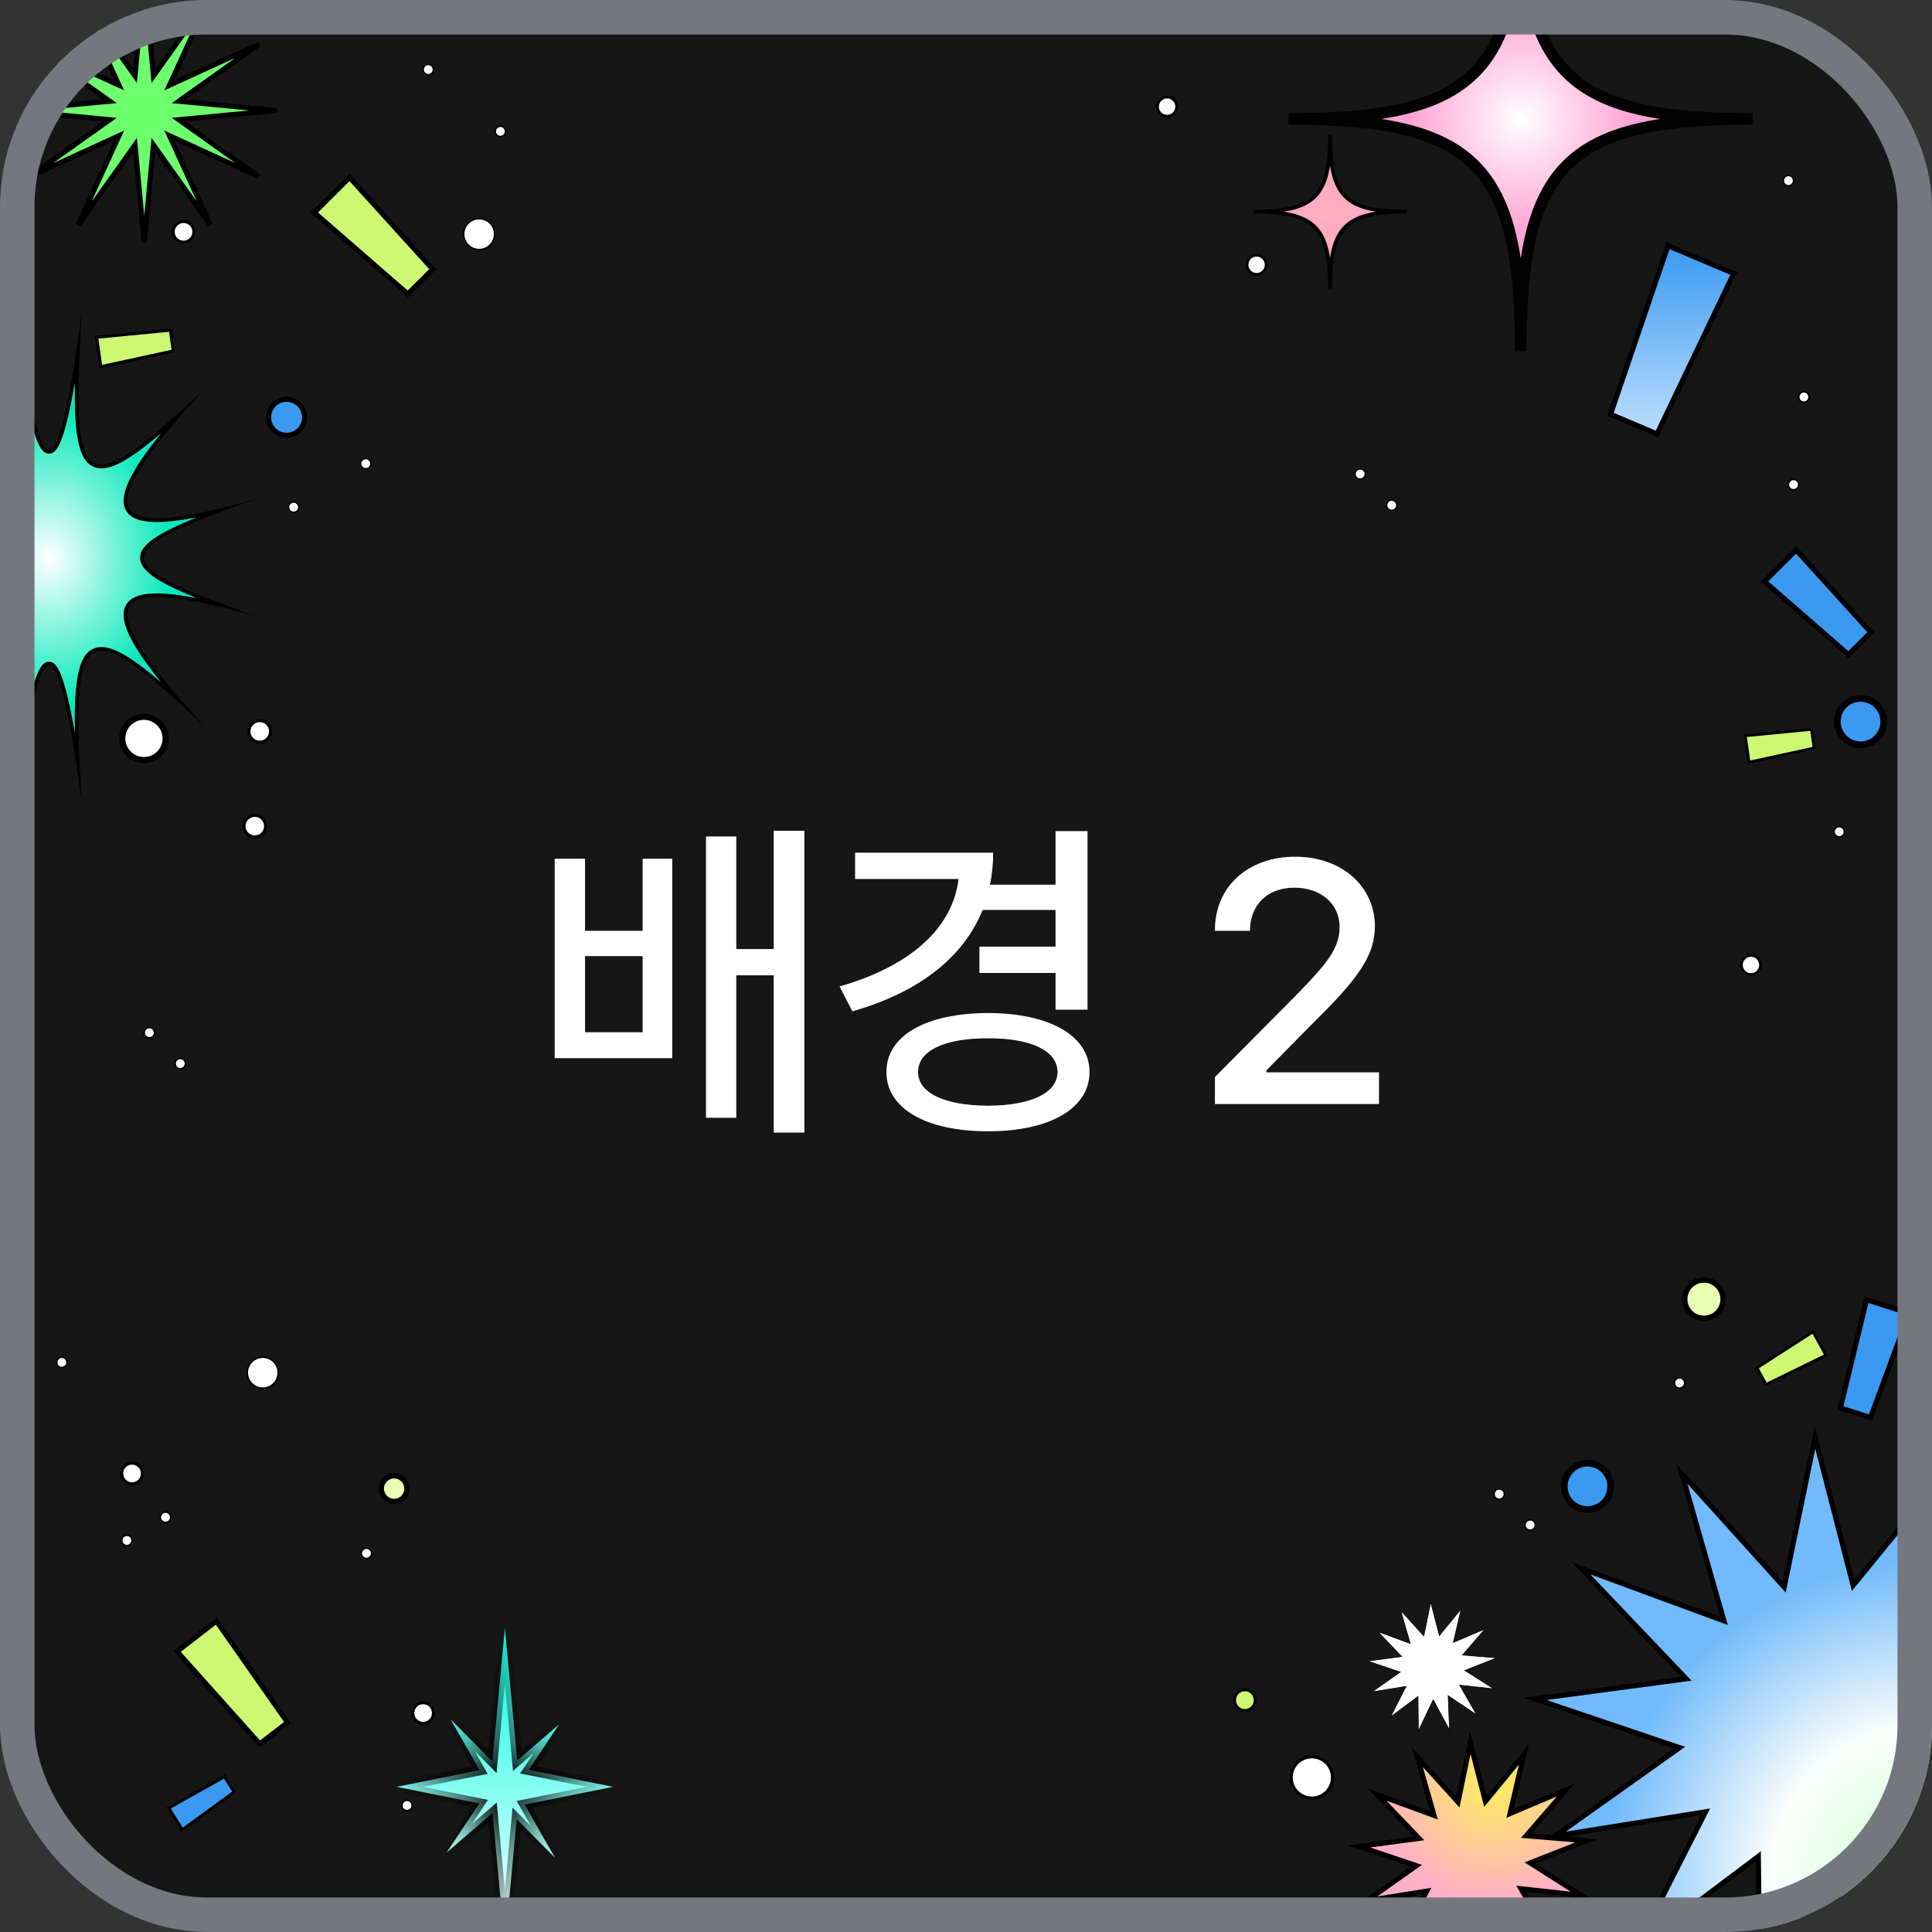 <svg width="56" height="56" viewBox="0 0 56 56" fill="none" xmlns="http://www.w3.org/2000/svg">
<rect x="0" y="0" width="56" height="56" fill="#333333" stroke="none"/>
<g clip-path="url(#clip0_148_7318)">
<path d="M56 0.299H0V56.299H56V0.299Z" fill="#161617"/>
<path d="M11.821 8.522L9.109 6.162L10.132 5.143L12.544 7.804L11.821 8.522Z" fill="#CCF872" stroke="black" stroke-width="0.149" stroke-miterlimit="10"/>
<path d="M7.528 50.549L5.131 47.869L6.272 46.986L8.335 49.927L7.528 50.549Z" fill="#CCF872" stroke="black" stroke-width="0.149" stroke-miterlimit="10"/>
<path d="M46.682 12.008L48.347 7.122L50.254 7.926L48.03 12.578L46.682 12.008Z" fill="url(#paint0_linear_148_7318)" stroke="black" stroke-width="0.149" stroke-miterlimit="10"/>
<path d="M5.025 10.173L2.922 10.63L2.8 9.775L4.938 9.568L5.025 10.173Z" fill="#CCF872" stroke="black" stroke-width="0.09" stroke-miterlimit="10"/>
<path d="M53.578 18.974L51.144 16.854L52.062 15.94L54.227 18.329L53.578 18.974Z" fill="#3B99F1" stroke="black" stroke-width="0.149" stroke-miterlimit="10"/>
<path d="M53.345 40.81L54.103 37.672L55.337 38.065L54.217 41.089L53.345 40.81Z" fill="#3B99F1" stroke="black" stroke-width="0.149" stroke-miterlimit="10"/>
<path d="M6.787 51.943L5.285 53.037L4.889 52.406L6.508 51.496L6.787 51.943Z" fill="#3B99F1" stroke="black" stroke-width="0.087" stroke-miterlimit="10"/>
<path d="M52.584 21.682L50.697 22.092L50.586 21.326L52.507 21.14L52.584 21.682Z" fill="#CCF872" stroke="black" stroke-width="0.081" stroke-miterlimit="10"/>
<path d="M50.927 39.648L52.552 38.601L52.924 39.282L51.19 40.129L50.927 39.648Z" fill="#CCF872" stroke="black" stroke-width="0.081" stroke-miterlimit="10"/>
<path d="M8.307 12.619C8.596 12.619 8.83 12.385 8.83 12.096C8.83 11.807 8.596 11.573 8.307 11.573C8.019 11.573 7.785 11.807 7.785 12.096C7.785 12.385 8.019 12.619 8.307 12.619Z" fill="#3B99F1" stroke="black" stroke-width="0.149" stroke-miterlimit="10"/>
<path d="M3.827 43.008C3.992 43.008 4.126 42.874 4.126 42.709C4.126 42.544 3.992 42.411 3.827 42.411C3.663 42.411 3.529 42.544 3.529 42.709C3.529 42.874 3.663 43.008 3.827 43.008Z" fill="white" stroke="black" stroke-width="0.085" stroke-miterlimit="10"/>
<path d="M3.678 44.8C3.761 44.8 3.827 44.733 3.827 44.651C3.827 44.568 3.761 44.501 3.678 44.501C3.596 44.501 3.529 44.568 3.529 44.651C3.529 44.733 3.596 44.8 3.678 44.8Z" fill="white" stroke="black" stroke-width="0.043" stroke-miterlimit="10"/>
<path d="M4.798 44.128C4.88 44.128 4.947 44.061 4.947 43.979C4.947 43.896 4.88 43.829 4.798 43.829C4.715 43.829 4.648 43.896 4.648 43.979C4.648 44.061 4.715 44.128 4.798 44.128Z" fill="white" stroke="black" stroke-width="0.043" stroke-miterlimit="10"/>
<path d="M5.321 7.019C5.486 7.019 5.619 6.885 5.619 6.72C5.619 6.555 5.486 6.421 5.321 6.421C5.156 6.421 5.022 6.555 5.022 6.72C5.022 6.885 5.156 7.019 5.321 7.019Z" fill="white" stroke="black" stroke-width="0.085" stroke-miterlimit="10"/>
<path d="M14.505 3.957C14.587 3.957 14.654 3.89 14.654 3.808C14.654 3.726 14.587 3.659 14.505 3.659C14.422 3.659 14.355 3.726 14.355 3.808C14.355 3.89 14.422 3.957 14.505 3.957Z" fill="white" stroke="black" stroke-width="0.043" stroke-miterlimit="10"/>
<path d="M8.512 14.85C8.595 14.85 8.661 14.783 8.661 14.7C8.661 14.618 8.595 14.551 8.512 14.551C8.43 14.551 8.363 14.618 8.363 14.7C8.363 14.783 8.43 14.85 8.512 14.85Z" fill="white" stroke="black" stroke-width="0.043" stroke-miterlimit="10"/>
<path d="M1.792 39.639C1.874 39.639 1.941 39.572 1.941 39.49C1.941 39.407 1.874 39.34 1.792 39.34C1.709 39.34 1.643 39.407 1.643 39.49C1.643 39.572 1.709 39.639 1.792 39.639Z" fill="white" stroke="black" stroke-width="0.043" stroke-miterlimit="10"/>
<path d="M12.414 2.165C12.496 2.165 12.563 2.099 12.563 2.016C12.563 1.934 12.496 1.867 12.414 1.867C12.332 1.867 12.265 1.934 12.265 2.016C12.265 2.099 12.332 2.165 12.414 2.165Z" fill="white" stroke="black" stroke-width="0.043" stroke-miterlimit="10"/>
<path d="M4.33 30.082C4.413 30.082 4.48 30.015 4.48 29.932C4.48 29.85 4.413 29.783 4.33 29.783C4.248 29.783 4.181 29.85 4.181 29.932C4.181 30.015 4.248 30.082 4.33 30.082Z" fill="white" stroke="black" stroke-width="0.043" stroke-miterlimit="10"/>
<path d="M43.456 43.456C43.538 43.456 43.605 43.389 43.605 43.307C43.605 43.224 43.538 43.157 43.456 43.157C43.373 43.157 43.307 43.224 43.307 43.307C43.307 43.389 43.373 43.456 43.456 43.456Z" fill="white" stroke="black" stroke-width="0.043" stroke-miterlimit="10"/>
<path d="M5.226 30.978C5.309 30.978 5.376 30.911 5.376 30.828C5.376 30.746 5.309 30.679 5.226 30.679C5.144 30.679 5.077 30.746 5.077 30.828C5.077 30.911 5.144 30.978 5.226 30.978Z" fill="white" stroke="black" stroke-width="0.043" stroke-miterlimit="10"/>
<path d="M44.352 44.352C44.434 44.352 44.501 44.285 44.501 44.203C44.501 44.12 44.434 44.053 44.352 44.053C44.27 44.053 44.203 44.12 44.203 44.203C44.203 44.285 44.27 44.352 44.352 44.352Z" fill="white" stroke="black" stroke-width="0.043" stroke-miterlimit="10"/>
<path d="M11.797 52.482C11.88 52.482 11.947 52.415 11.947 52.332C11.947 52.25 11.88 52.183 11.797 52.183C11.715 52.183 11.648 52.25 11.648 52.332C11.648 52.415 11.715 52.482 11.797 52.482Z" fill="white" stroke="black" stroke-width="0.043" stroke-miterlimit="10"/>
<path d="M40.339 14.793C40.422 14.793 40.489 14.726 40.489 14.644C40.489 14.561 40.422 14.494 40.339 14.494C40.257 14.494 40.19 14.561 40.19 14.644C40.19 14.726 40.257 14.793 40.339 14.793Z" fill="white" stroke="black" stroke-width="0.043" stroke-miterlimit="10"/>
<path d="M10.602 13.589C10.685 13.589 10.752 13.523 10.752 13.44C10.752 13.358 10.685 13.291 10.602 13.291C10.52 13.291 10.453 13.358 10.453 13.44C10.453 13.523 10.52 13.589 10.602 13.589Z" fill="white" stroke="black" stroke-width="0.043" stroke-miterlimit="10"/>
<path d="M10.622 45.173C10.704 45.173 10.771 45.107 10.771 45.024C10.771 44.942 10.704 44.875 10.622 44.875C10.54 44.875 10.473 44.942 10.473 45.024C10.473 45.107 10.54 45.173 10.622 45.173Z" fill="white" stroke="black" stroke-width="0.043" stroke-miterlimit="10"/>
<path d="M51.838 5.385C51.921 5.385 51.988 5.318 51.988 5.236C51.988 5.153 51.921 5.086 51.838 5.086C51.756 5.086 51.689 5.153 51.689 5.236C51.689 5.318 51.756 5.385 51.838 5.385Z" fill="white" stroke="black" stroke-width="0.043" stroke-miterlimit="10"/>
<path d="M13.888 7.234C14.135 7.234 14.336 7.033 14.336 6.786C14.336 6.538 14.135 6.338 13.888 6.338C13.64 6.338 13.44 6.538 13.44 6.786C13.44 7.033 13.64 7.234 13.888 7.234Z" fill="white" stroke="black" stroke-width="0.043" stroke-miterlimit="10"/>
<path d="M7.616 40.236C7.863 40.236 8.064 40.036 8.064 39.788C8.064 39.541 7.863 39.34 7.616 39.34C7.369 39.34 7.168 39.541 7.168 39.788C7.168 40.036 7.369 40.236 7.616 40.236Z" fill="white" stroke="black" stroke-width="0.043" stroke-miterlimit="10"/>
<path d="M12.264 49.952C12.429 49.952 12.563 49.818 12.563 49.653C12.563 49.489 12.429 49.355 12.264 49.355C12.1 49.355 11.966 49.489 11.966 49.653C11.966 49.818 12.1 49.952 12.264 49.952Z" fill="white" stroke="black" stroke-width="0.085" stroke-miterlimit="10"/>
<path d="M52.286 11.657C52.368 11.657 52.435 11.59 52.435 11.508C52.435 11.425 52.368 11.358 52.286 11.358C52.204 11.358 52.137 11.425 52.137 11.508C52.137 11.59 52.204 11.657 52.286 11.657Z" fill="white" stroke="black" stroke-width="0.043" stroke-miterlimit="10"/>
<path d="M53.312 24.258C53.394 24.258 53.461 24.191 53.461 24.108C53.461 24.026 53.394 23.959 53.312 23.959C53.23 23.959 53.163 24.026 53.163 24.108C53.163 24.191 53.23 24.258 53.312 24.258Z" fill="white" stroke="black" stroke-width="0.043" stroke-miterlimit="10"/>
<path d="M39.424 13.888C39.507 13.888 39.574 13.821 39.574 13.739C39.574 13.656 39.507 13.589 39.424 13.589C39.342 13.589 39.275 13.656 39.275 13.739C39.275 13.821 39.342 13.888 39.424 13.888Z" fill="white" stroke="black" stroke-width="0.043" stroke-miterlimit="10"/>
<path d="M51.987 14.196C52.07 14.196 52.137 14.129 52.137 14.046C52.137 13.964 52.07 13.897 51.987 13.897C51.905 13.897 51.838 13.964 51.838 14.046C51.838 14.129 51.905 14.196 51.987 14.196Z" fill="white" stroke="black" stroke-width="0.043" stroke-miterlimit="10"/>
<path d="M48.682 40.236C48.765 40.236 48.832 40.17 48.832 40.087C48.832 40.005 48.765 39.938 48.682 39.938C48.6 39.938 48.533 40.005 48.533 40.087C48.533 40.17 48.6 40.236 48.682 40.236Z" fill="white" stroke="black" stroke-width="0.043" stroke-miterlimit="10"/>
<path d="M11.424 43.522C11.63 43.522 11.797 43.355 11.797 43.148C11.797 42.942 11.63 42.775 11.424 42.775C11.218 42.775 11.051 42.942 11.051 43.148C11.051 43.355 11.218 43.522 11.424 43.522Z" fill="#E7FFB5" stroke="black" stroke-width="0.158" stroke-miterlimit="10"/>
<path d="M49.389 38.214C49.697 38.214 49.946 37.965 49.946 37.657C49.946 37.35 49.697 37.1 49.389 37.1C49.081 37.1 48.832 37.35 48.832 37.657C48.832 37.965 49.081 38.214 49.389 38.214Z" fill="#E7FFB5" stroke="black" stroke-width="0.158" stroke-miterlimit="10"/>
<path d="M33.828 3.369C33.982 3.369 34.106 3.245 34.106 3.091C34.106 2.938 33.982 2.813 33.828 2.813C33.675 2.813 33.551 2.938 33.551 3.091C33.551 3.245 33.675 3.369 33.828 3.369Z" fill="white" stroke="black" stroke-width="0.079" stroke-miterlimit="10"/>
<path d="M36.422 7.953C36.576 7.953 36.7 7.829 36.7 7.676C36.7 7.522 36.576 7.398 36.422 7.398C36.269 7.398 36.145 7.522 36.145 7.676C36.145 7.829 36.269 7.953 36.422 7.953Z" fill="white" stroke="black" stroke-width="0.079" stroke-miterlimit="10"/>
<path d="M50.752 28.248C50.906 28.248 51.03 28.123 51.03 27.97C51.03 27.817 50.906 27.692 50.752 27.692C50.599 27.692 50.475 27.817 50.475 27.97C50.475 28.123 50.599 28.248 50.752 28.248Z" fill="white" stroke="black" stroke-width="0.079" stroke-miterlimit="10"/>
<path d="M4.172 22.032C4.519 22.032 4.801 21.751 4.801 21.404C4.801 21.057 4.519 20.775 4.172 20.775C3.825 20.775 3.543 21.057 3.543 21.404C3.543 21.751 3.825 22.032 4.172 22.032Z" fill="white" stroke="black" stroke-width="0.179" stroke-miterlimit="10"/>
<path d="M7.386 24.259C7.559 24.259 7.699 24.119 7.699 23.945C7.699 23.772 7.559 23.632 7.386 23.632C7.213 23.632 7.072 23.772 7.072 23.945C7.072 24.119 7.213 24.259 7.386 24.259Z" fill="white" stroke="black" stroke-width="0.09" stroke-miterlimit="10"/>
<path d="M7.528 21.513C7.701 21.513 7.842 21.372 7.842 21.199C7.842 21.026 7.701 20.886 7.528 20.886C7.355 20.886 7.214 21.026 7.214 21.199C7.214 21.372 7.355 21.513 7.528 21.513Z" fill="white" stroke="black" stroke-width="0.09" stroke-miterlimit="10"/>
<path d="M53.929 21.588C54.3 21.588 54.601 21.287 54.601 20.916C54.601 20.544 54.3 20.244 53.929 20.244C53.558 20.244 53.257 20.544 53.257 20.916C53.257 21.287 53.558 21.588 53.929 21.588Z" fill="#3B99F1" stroke="black" stroke-width="0.193" stroke-miterlimit="10"/>
<path d="M36.083 49.579C36.248 49.579 36.382 49.445 36.382 49.28C36.382 49.115 36.248 48.981 36.083 48.981C35.918 48.981 35.785 49.115 35.785 49.28C35.785 49.445 35.918 49.579 36.083 49.579Z" fill="#CCF872" stroke="black" stroke-width="0.081" stroke-miterlimit="10"/>
<path d="M38.025 52.117C38.355 52.117 38.622 51.85 38.622 51.52C38.622 51.19 38.355 50.923 38.025 50.923C37.695 50.923 37.427 51.19 37.427 51.52C37.427 51.85 37.695 52.117 38.025 52.117Z" fill="white" stroke="black" stroke-width="0.088" stroke-miterlimit="10"/>
<path d="M46.014 43.755C46.385 43.755 46.686 43.454 46.686 43.083C46.686 42.712 46.385 42.411 46.014 42.411C45.643 42.411 45.342 42.712 45.342 43.083C45.342 43.454 45.643 43.755 46.014 43.755Z" fill="#3B99F1" stroke="black" stroke-width="0.193" stroke-miterlimit="10"/>
<path d="M2.253 22.069C1.878 19.609 1.632 19.236 1.421 19.236C1.211 19.236 0.965 19.609 0.59 22.069C0.669 20.316 0.611 19.327 0.274 18.968C0.175 18.863 0.05 18.809 -0.097 18.809C-0.552 18.809 -1.253 19.317 -2.311 20.27C-1.09 18.857 -0.643 18.041 -0.834 17.604C-0.937 17.368 -1.221 17.253 -1.701 17.253C-2.126 17.253 -2.72 17.344 -3.502 17.53C-1.967 16.955 -1.269 16.578 -1.269 16.165C-1.269 15.752 -1.967 15.376 -3.502 14.799C-2.72 14.985 -2.126 15.077 -1.703 15.077C-1.223 15.077 -0.939 14.961 -0.836 14.725C-0.643 14.289 -1.09 13.473 -2.311 12.059C-1.251 13.012 -0.552 13.52 -0.097 13.52C0.05 13.52 0.175 13.467 0.274 13.361C0.611 13.002 0.669 12.011 0.59 10.261C0.965 12.72 1.211 13.093 1.421 13.093C1.632 13.093 1.878 12.72 2.253 10.261C2.174 12.014 2.231 13.002 2.569 13.363C2.668 13.469 2.793 13.522 2.94 13.522C3.395 13.522 4.096 13.014 5.154 12.061C3.933 13.475 3.486 14.29 3.677 14.727C3.78 14.963 4.064 15.079 4.544 15.079C4.969 15.079 5.563 14.987 6.343 14.801C4.808 15.376 4.109 15.754 4.109 16.167C4.109 16.579 4.808 16.955 6.343 17.532C5.561 17.346 4.967 17.255 4.542 17.255C4.062 17.255 3.778 17.37 3.675 17.606C3.482 18.043 3.929 18.858 5.15 20.272C4.09 19.319 3.391 18.811 2.936 18.811C2.789 18.811 2.664 18.864 2.565 18.97C2.227 19.329 2.17 20.32 2.249 22.073L2.253 22.069Z" fill="url(#paint1_radial_148_7318)"/>
<path d="M0.671 11.09C0.999 12.958 1.221 13.149 1.422 13.149C1.622 13.149 1.844 12.956 2.172 11.09C2.148 12.349 2.24 13.091 2.529 13.401C2.639 13.518 2.778 13.576 2.94 13.576C3.333 13.576 3.875 13.234 4.667 12.561C3.772 13.671 3.456 14.352 3.629 14.749C3.742 15.007 4.042 15.132 4.546 15.132C4.846 15.132 5.227 15.086 5.7 14.997C4.578 15.454 4.06 15.791 4.06 16.166C4.06 16.542 4.578 16.881 5.7 17.336C5.227 17.244 4.846 17.201 4.546 17.201C4.042 17.201 3.742 17.326 3.629 17.584C3.454 17.981 3.77 18.662 4.665 19.772C3.873 19.097 3.331 18.755 2.938 18.755C2.776 18.755 2.639 18.815 2.527 18.93C2.238 19.24 2.146 19.984 2.17 21.241C1.842 19.373 1.62 19.182 1.42 19.182C1.219 19.182 0.997 19.375 0.669 21.241C0.693 19.982 0.602 19.24 0.312 18.93C0.203 18.813 0.064 18.755 -0.099 18.755C-0.492 18.755 -1.034 19.097 -1.826 19.77C-0.931 18.66 -0.615 17.979 -0.788 17.582C-0.901 17.324 -1.201 17.199 -1.705 17.199C-2.005 17.199 -2.386 17.244 -2.859 17.334C-1.737 16.877 -1.219 16.54 -1.219 16.165C-1.219 15.789 -1.737 15.45 -2.859 14.995C-2.386 15.086 -2.005 15.13 -1.705 15.13C-1.201 15.13 -0.901 15.005 -0.788 14.747C-0.613 14.35 -0.929 13.669 -1.824 12.559C-1.032 13.234 -0.49 13.576 -0.097 13.576C0.066 13.576 0.203 13.516 0.314 13.401C0.604 13.091 0.695 12.347 0.671 11.09ZM2.374 9.026C2.017 11.704 1.719 13.042 1.422 13.042C1.124 13.042 0.826 11.704 0.469 9.026C0.659 12.087 0.629 13.469 -0.097 13.469C-0.641 13.469 -1.574 12.692 -3.095 11.265C-0.699 13.866 -0.19 15.023 -1.703 15.023C-2.329 15.023 -3.301 14.825 -4.629 14.447C-0.222 16.006 -0.222 16.321 -4.629 17.88C-3.301 17.503 -2.33 17.304 -1.703 17.304C-0.188 17.304 -0.699 18.463 -3.095 21.062C-1.574 19.635 -0.639 18.858 -0.097 18.858C0.627 18.858 0.659 20.24 0.469 23.301C0.826 20.623 1.124 19.285 1.422 19.285C1.719 19.285 2.017 20.623 2.374 23.301C2.184 20.24 2.214 18.858 2.94 18.858C3.484 18.858 4.417 19.635 5.938 21.062C3.542 18.461 3.034 17.304 4.546 17.304C5.172 17.304 6.144 17.503 7.473 17.88C3.065 16.321 3.065 16.006 7.473 14.447C6.144 14.825 5.174 15.023 4.546 15.023C3.032 15.023 3.542 13.864 5.938 11.265C4.417 12.692 3.482 13.469 2.94 13.469C2.216 13.469 2.184 12.087 2.374 9.026Z" fill="black"/>
<path d="M58.505 56.188L54.846 53.713L55.013 58.141L52.917 54.242L51.016 58.24L50.966 53.809L47.433 56.463L49.437 52.516L45.082 53.216L48.683 50.657L44.502 49.244L48.875 48.66L45.826 45.456L49.969 46.981L48.752 42.721L51.716 46.003L52.609 41.664L53.714 45.954L56.513 42.529L55.506 46.843L59.569 45.116L56.681 48.466L61.078 48.833L56.971 50.452L60.694 52.829L56.309 52.346L58.505 56.188Z" fill="url(#paint2_radial_148_7318)" stroke="black" stroke-width="0.149" stroke-miterlimit="10"/>
<path d="M44.964 56.272L43.507 55.291L43.574 57.045L42.739 55.5L41.982 57.086L41.963 55.328L40.556 56.381L41.353 54.816L39.62 55.093L41.053 54.078L39.388 53.518L41.129 53.286L39.915 52.016L41.566 52.62L41.082 50.932L42.261 52.234L42.617 50.513L43.056 52.213L44.171 50.855L43.77 52.565L45.388 51.881L44.239 53.209L45.989 53.355L44.353 53.997L45.836 54.94L44.089 54.748L44.964 56.272Z" fill="url(#paint3_radial_148_7318)" stroke="black" stroke-width="0.149" stroke-miterlimit="10"/>
<path d="M42.803 49.707L41.976 49.151L42.015 50.146L41.542 49.27L41.113 50.169L41.101 49.172L40.304 49.768L40.756 48.881L39.772 49.039L40.586 48.465L39.642 48.147L40.629 48.015L39.941 47.295L40.876 47.637L40.601 46.68L41.27 47.418L41.471 46.443L41.721 47.407L42.352 46.637L42.126 47.606L43.042 47.218L42.391 47.972L43.383 48.054L42.457 48.418L43.296 48.951L42.308 48.844L42.803 49.707Z" fill="white" stroke="black" stroke-width="0.018" stroke-miterlimit="10"/>
<path d="M50.812 3.448C45.409 3.448 44.079 4.779 44.079 10.181C44.079 4.779 42.748 3.448 37.345 3.448C42.748 3.448 44.079 2.117 44.079 -3.285C44.079 2.117 45.409 3.448 50.812 3.448Z" fill="url(#paint4_radial_148_7318)"/>
<path d="M50.812 3.448C45.409 3.448 44.079 4.779 44.079 10.181C44.079 4.779 42.748 3.448 37.345 3.448C42.748 3.448 44.079 2.117 44.079 -3.285C44.079 2.117 45.409 3.448 50.812 3.448Z" stroke="#020202" stroke-width="0.333" stroke-miterlimit="10"/>
<path d="M40.78 6.136C38.992 6.136 38.552 6.577 38.552 8.364C38.552 6.577 38.111 6.136 36.324 6.136C38.111 6.136 38.552 5.695 38.552 3.908C38.552 5.695 38.992 6.136 40.78 6.136Z" fill="#FFABC0"/>
<path d="M40.78 6.136C38.992 6.136 38.552 6.577 38.552 8.364C38.552 6.577 38.111 6.136 36.324 6.136C38.111 6.136 38.552 5.695 38.552 3.908C38.552 5.695 38.992 6.136 40.78 6.136Z" stroke="#020202" stroke-width="0.111" stroke-miterlimit="10"/>
<path d="M4.43 2.001L4.449 2.201L4.565 2.038L6.099 -0.12L4.997 2.287L4.913 2.469L5.096 2.386L7.503 1.284L5.345 2.817L5.182 2.934L5.381 2.952L8.017 3.202L5.381 3.451L5.182 3.47L5.345 3.586L7.503 5.12L5.096 4.018L4.913 3.934L4.997 4.117L6.099 6.524L4.565 4.366L4.449 4.202L4.43 4.402L4.181 7.038L3.932 4.402L3.913 4.202L3.797 4.366L2.263 6.524L3.365 4.117L3.449 3.934L3.266 4.018L0.859 5.12L3.017 3.586L3.181 3.47L2.981 3.451L0.345 3.202L2.981 2.952L3.181 2.934L3.017 2.817L0.859 1.284L3.266 2.386L3.449 2.469L3.365 2.287L2.263 -0.12L3.797 2.038L3.913 2.201L3.932 2.001L4.181 -0.634L4.43 2.001Z" fill="#6DFF6E" stroke="black" stroke-width="0.149"/>
<mask id="path-61-inside-1_148_7318" fill="white">
<path fill-rule="evenodd" clip-rule="evenodd" d="M14.992 51.028L14.634 47.19L14.274 51.06L13.062 49.836L13.903 51.31L11.498 51.792L13.896 52.273L12.943 53.7L14.277 52.55L14.634 56.395L14.976 52.727L16.085 53.847L15.206 52.306L17.77 51.792L15.324 51.302L16.204 49.983L14.992 51.028Z"/>
</mask>
<path fill-rule="evenodd" clip-rule="evenodd" d="M14.992 51.028L14.634 47.19L14.274 51.06L13.062 49.836L13.903 51.31L11.498 51.792L13.896 52.273L12.943 53.7L14.277 52.55L14.634 56.395L14.976 52.727L16.085 53.847L15.206 52.306L17.77 51.792L15.324 51.302L16.204 49.983L14.992 51.028Z" fill="url(#paint5_linear_148_7318)"/>
<path d="M14.634 47.19L14.783 47.176L14.486 47.176L14.634 47.19ZM14.992 51.028L14.843 51.042L14.87 51.331L15.089 51.142L14.992 51.028ZM14.274 51.06L14.168 51.165L14.393 51.393L14.423 51.074L14.274 51.06ZM13.062 49.836L13.168 49.731L12.932 49.91L13.062 49.836ZM13.903 51.31L13.932 51.457L14.135 51.416L14.032 51.236L13.903 51.31ZM11.498 51.792L11.469 51.646L11.469 51.939L11.498 51.792ZM13.896 52.273L14.02 52.356L14.144 52.17L13.925 52.127L13.896 52.273ZM12.943 53.7L12.818 53.617L13.04 53.813L12.943 53.7ZM14.277 52.55L14.425 52.536L14.398 52.247L14.179 52.437L14.277 52.55ZM14.634 56.395L14.486 56.409H14.783L14.634 56.395ZM14.976 52.727L15.082 52.622L14.857 52.395L14.827 52.713L14.976 52.727ZM16.085 53.847L15.979 53.952L16.215 53.773L16.085 53.847ZM15.206 52.306L15.177 52.16L14.974 52.201L15.077 52.38L15.206 52.306ZM17.77 51.792L17.8 51.939V51.646L17.77 51.792ZM15.324 51.302L15.199 51.219L15.075 51.404L15.294 51.448L15.324 51.302ZM16.204 49.983L16.328 50.066L16.107 49.87L16.204 49.983ZM14.486 47.203L14.843 51.042L15.141 51.015L14.783 47.176L14.486 47.203ZM14.423 51.074L14.783 47.203L14.486 47.176L14.126 51.047L14.423 51.074ZM12.956 49.941L14.168 51.165L14.38 50.955L13.168 49.731L12.956 49.941ZM14.032 51.236L13.192 49.762L12.932 49.91L13.773 51.384L14.032 51.236ZM11.528 51.939L13.932 51.457L13.873 51.164L11.469 51.646L11.528 51.939ZM13.925 52.127L11.528 51.646L11.469 51.939L13.866 52.419L13.925 52.127ZM13.067 53.783L14.02 52.356L13.771 52.19L12.818 53.617L13.067 53.783ZM14.179 52.437L12.845 53.587L13.04 53.813L14.374 52.663L14.179 52.437ZM14.783 56.381L14.425 52.536L14.128 52.564L14.486 56.409L14.783 56.381ZM14.827 52.713L14.486 56.381L14.783 56.409L15.125 52.741L14.827 52.713ZM16.191 53.742L15.082 52.622L14.87 52.832L15.979 53.952L16.191 53.742ZM15.077 52.38L15.955 53.921L16.215 53.773L15.336 52.233L15.077 52.38ZM17.741 51.646L15.177 52.16L15.236 52.453L17.8 51.939L17.741 51.646ZM15.294 51.448L17.741 51.939L17.8 51.646L15.353 51.155L15.294 51.448ZM16.08 49.9L15.199 51.219L15.448 51.385L16.328 50.066L16.08 49.9ZM15.089 51.142L16.302 50.096L16.107 49.87L14.894 50.915L15.089 51.142Z" fill="black" mask="url(#path-61-inside-1_148_7318)"/>
<path d="M16.957 24.891V26.98H18.627V24.891H19.486V30.672H16.078V24.891H16.957ZM16.957 29.92H18.627V27.713H16.957V29.92ZM20.463 32.4V24.246H21.342V27.508H22.426V24.08H23.315V32.83H22.426V28.27H21.342V32.4H20.463ZM31.523 24.09V29.266H30.595V28.201H28.388V27.439H30.595V26.375H28.481C27.915 27.781 26.601 28.773 24.706 29.314L24.335 28.592C26.406 28.001 27.617 26.888 27.783 25.477H24.785V24.715H28.788C28.788 25.037 28.754 25.35 28.696 25.643H30.595V24.09H31.523ZM25.693 31.072C25.693 30.013 26.845 29.368 28.642 29.363C30.415 29.368 31.577 30.013 31.581 31.072C31.577 32.137 30.415 32.791 28.642 32.791C26.845 32.791 25.693 32.137 25.693 31.072ZM26.611 31.072C26.611 31.688 27.392 32.044 28.642 32.049C29.868 32.044 30.649 31.688 30.654 31.072C30.649 30.447 29.868 30.091 28.642 30.096C27.392 30.091 26.611 30.447 26.611 31.072ZM35.215 32V31.219L37.666 28.748C38.442 27.942 38.828 27.493 38.828 26.873C38.828 26.175 38.261 25.73 37.519 25.73C36.733 25.73 36.235 26.229 36.23 26.98H35.215C35.205 25.686 36.191 24.832 37.539 24.832C38.901 24.832 39.844 25.696 39.853 26.844C39.844 27.635 39.472 28.265 38.144 29.568L36.709 31.023V31.082H39.971V32H35.215Z" fill="white"/>
</g>
<rect x="0.5" y="0.5" width="55" height="55" rx="5.5" stroke="#75777F"/>
<defs>
<linearGradient id="paint0_linear_148_7318" x1="48.468" y1="7.122" x2="48.468" y2="12.578" gradientUnits="userSpaceOnUse">
<stop stop-color="#3B99F1"/>
<stop offset="1" stop-color="#BBDEFF"/>
</linearGradient>
<radialGradient id="paint1_radial_148_7318" cx="0" cy="0" r="1" gradientUnits="userSpaceOnUse" gradientTransform="translate(1.42 16.167) rotate(90) scale(5.906 4.922)">
<stop stop-color="white"/>
<stop offset="0.72" stop-color="#07E9BB"/>
<stop offset="1" stop-color="#00E8EE"/>
</radialGradient>
<radialGradient id="paint2_radial_148_7318" cx="0" cy="0" r="1" gradientUnits="userSpaceOnUse" gradientTransform="translate(55.671 54.406) rotate(-127.45) scale(9.135 9.164)">
<stop stop-color="#C6FFCD"/>
<stop offset="0.465" stop-color="#FCFFFC"/>
<stop offset="1" stop-color="#71BAFB"/>
</radialGradient>
<radialGradient id="paint3_radial_148_7318" cx="0" cy="0" r="1" gradientUnits="userSpaceOnUse" gradientTransform="translate(43.307 51.629) rotate(134.145) scale(3.538 3.553)">
<stop stop-color="#FFEE5C"/>
<stop offset="1" stop-color="#FFAFC7"/>
</radialGradient>
<radialGradient id="paint4_radial_148_7318" cx="0" cy="0" r="1" gradientUnits="userSpaceOnUse" gradientTransform="translate(44.079 3.448) rotate(90.416) scale(3.496)">
<stop stop-color="white"/>
<stop offset="0.91" stop-color="#FFA5D4"/>
</radialGradient>
<linearGradient id="paint5_linear_148_7318" x1="14.634" y1="47.19" x2="14.634" y2="56.395" gradientUnits="userSpaceOnUse">
<stop stop-color="#05FCE1"/>
<stop offset="1" stop-color="white"/>
</linearGradient>
<clipPath id="clip0_148_7318">
<rect width="56" height="56" rx="6" fill="white"/>
</clipPath>
</defs>
</svg>
